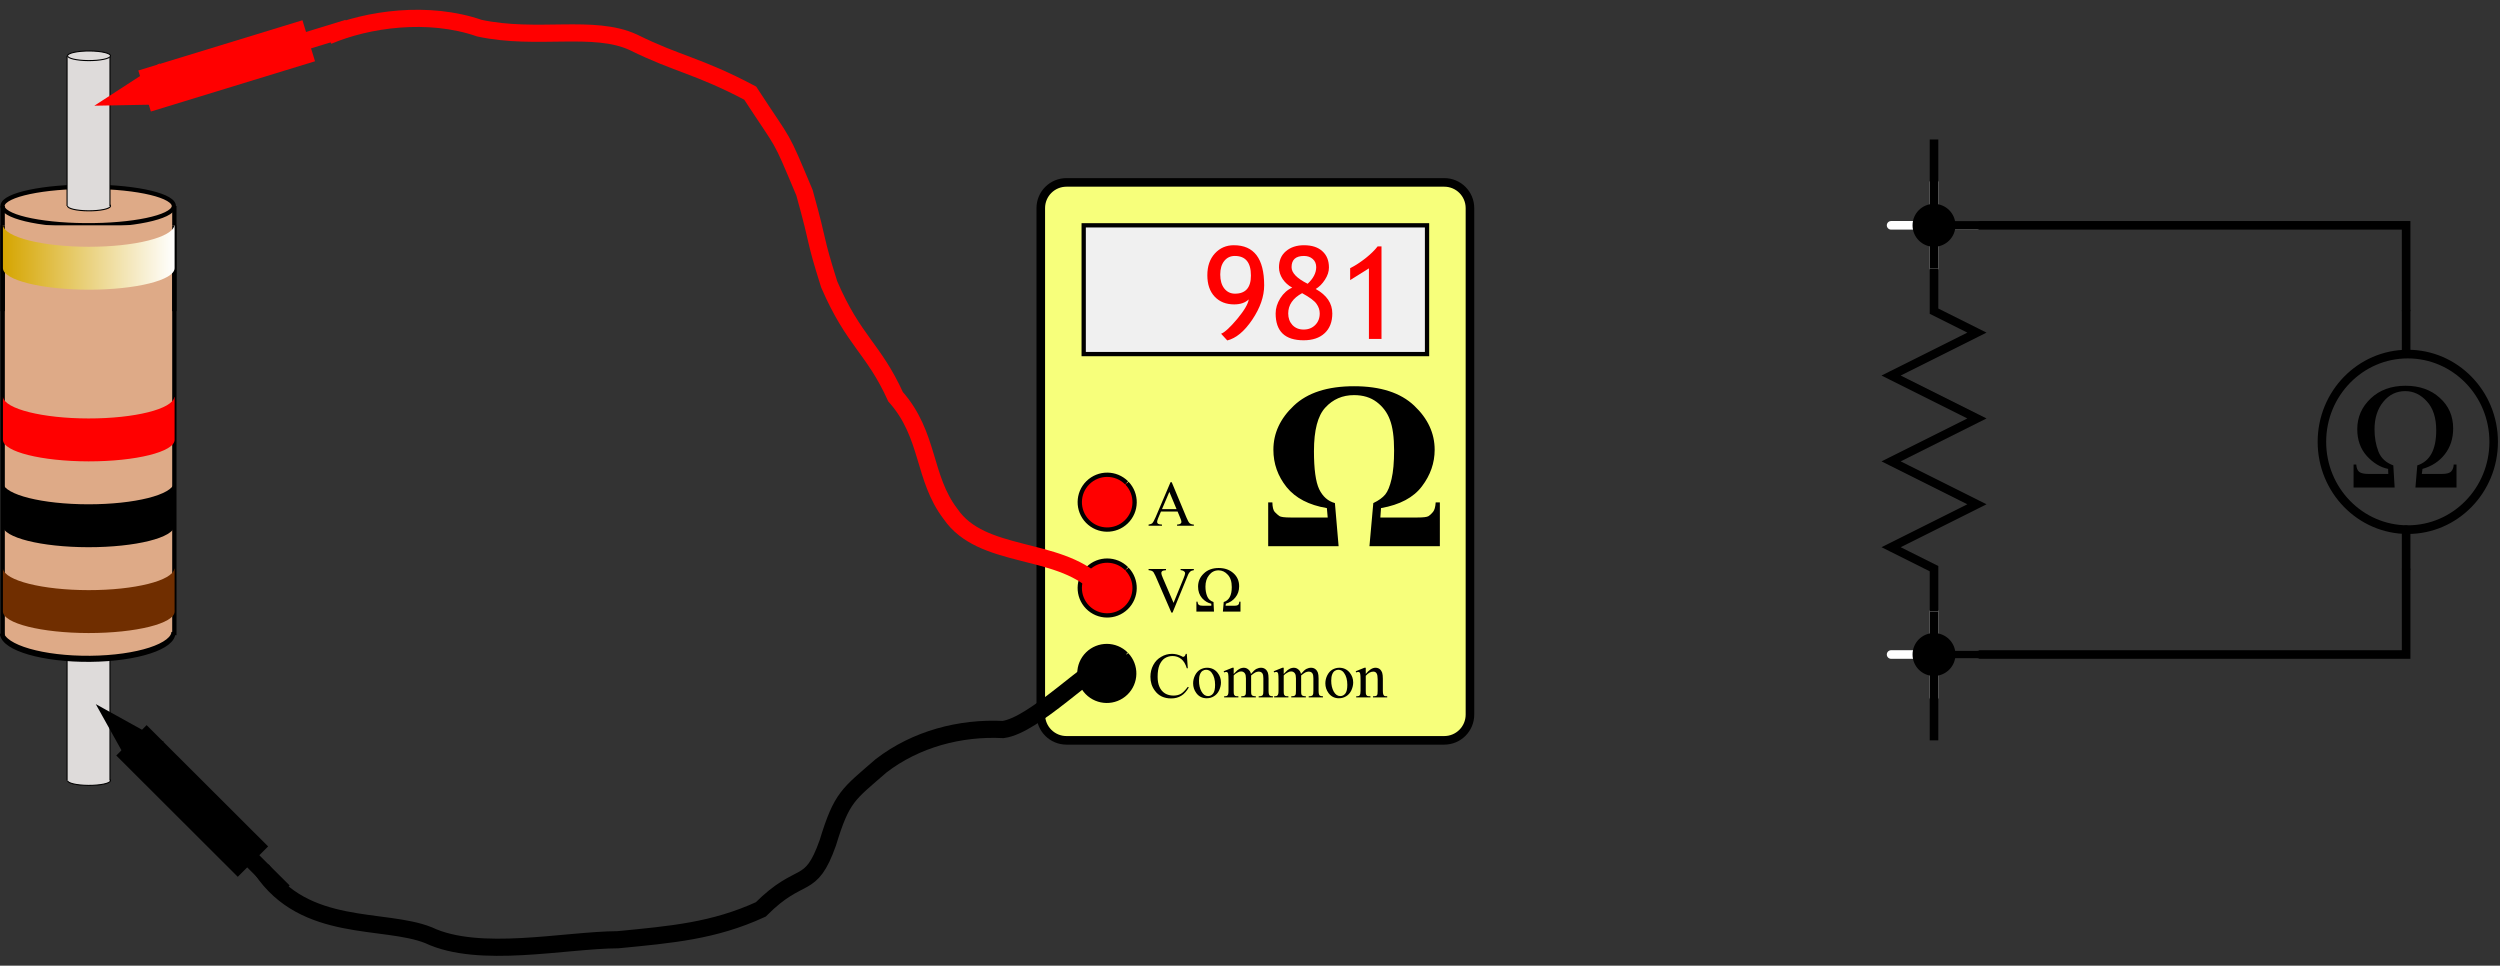<?xml version="1.0" encoding="UTF-8"?>
<svg xmlns="http://www.w3.org/2000/svg" xmlns:xlink="http://www.w3.org/1999/xlink" width="233pt" height="90pt" viewBox="0 0 233 90" version="1.2">
<rect x="0" y="0" width="233" height="90" fill="#333333" stroke="none"/>
<defs>
<g>
<symbol overflow="visible" id="glyph0-0">
<path style="stroke:none;" d="M 0.828 0 L 0.828 -3.75 L 3.828 -3.75 L 3.828 0 Z M 0.922 -0.094 L 3.734 -0.094 L 3.734 -3.656 L 0.922 -3.656 Z M 0.922 -0.094 "/>
</symbol>
<symbol overflow="visible" id="glyph0-1">
<path style="stroke:none;" d="M 4.266 -3.969 L 4.266 -3.859 C 4.117 -3.836 4.008 -3.797 3.938 -3.734 C 3.832 -3.641 3.742 -3.492 3.672 -3.297 L 2.281 0.094 L 2.172 0.094 L 0.688 -3.328 C 0.602 -3.504 0.547 -3.613 0.516 -3.656 C 0.473 -3.719 0.414 -3.766 0.344 -3.797 C 0.27 -3.828 0.172 -3.848 0.047 -3.859 L 0.047 -3.969 L 1.672 -3.969 L 1.672 -3.859 C 1.492 -3.848 1.375 -3.816 1.312 -3.766 C 1.258 -3.723 1.234 -3.664 1.234 -3.594 C 1.234 -3.5 1.281 -3.348 1.375 -3.141 L 2.375 -0.812 L 3.312 -3.109 C 3.406 -3.336 3.453 -3.492 3.453 -3.578 C 3.453 -3.641 3.422 -3.695 3.359 -3.75 C 3.305 -3.801 3.211 -3.836 3.078 -3.859 C 3.078 -3.859 3.062 -3.859 3.031 -3.859 L 3.031 -3.969 Z M 4.266 -3.969 "/>
</symbol>
<symbol overflow="visible" id="glyph0-2">
<path style="stroke:none;" d="M 2.75 -1.328 L 1.203 -1.328 L 0.938 -0.703 C 0.875 -0.547 0.844 -0.43 0.844 -0.359 C 0.844 -0.297 0.867 -0.238 0.922 -0.188 C 0.984 -0.145 1.109 -0.117 1.297 -0.109 L 1.297 0 L 0.047 0 L 0.047 -0.109 C 0.211 -0.141 0.32 -0.176 0.375 -0.219 C 0.469 -0.312 0.578 -0.504 0.703 -0.797 L 2.094 -4.062 L 2.203 -4.062 L 3.578 -0.766 C 3.691 -0.492 3.789 -0.316 3.875 -0.234 C 3.969 -0.16 4.098 -0.117 4.266 -0.109 L 4.266 0 L 2.703 0 L 2.703 -0.109 C 2.859 -0.117 2.961 -0.145 3.016 -0.188 C 3.078 -0.227 3.109 -0.285 3.109 -0.359 C 3.109 -0.441 3.066 -0.578 2.984 -0.766 Z M 2.656 -1.547 L 1.984 -3.156 L 1.297 -1.547 Z M 2.656 -1.547 "/>
</symbol>
<symbol overflow="visible" id="glyph0-3">
<path style="stroke:none;" d="M 3.609 -4.062 L 3.703 -2.719 L 3.609 -2.719 C 3.492 -3.113 3.32 -3.398 3.094 -3.578 C 2.863 -3.766 2.594 -3.859 2.281 -3.859 C 2.02 -3.859 1.781 -3.789 1.562 -3.656 C 1.352 -3.52 1.188 -3.305 1.062 -3.016 C 0.945 -2.723 0.891 -2.359 0.891 -1.922 C 0.891 -1.555 0.945 -1.242 1.062 -0.984 C 1.176 -0.723 1.348 -0.52 1.578 -0.375 C 1.805 -0.238 2.07 -0.172 2.375 -0.172 C 2.625 -0.172 2.848 -0.223 3.047 -0.328 C 3.242 -0.441 3.461 -0.66 3.703 -0.984 L 3.797 -0.938 C 3.598 -0.582 3.363 -0.32 3.094 -0.156 C 2.832 0.008 2.52 0.094 2.156 0.094 C 1.488 0.094 0.977 -0.148 0.625 -0.641 C 0.352 -1.004 0.219 -1.43 0.219 -1.922 C 0.219 -2.316 0.305 -2.68 0.484 -3.016 C 0.66 -3.348 0.906 -3.602 1.219 -3.781 C 1.531 -3.969 1.867 -4.062 2.234 -4.062 C 2.523 -4.062 2.812 -3.992 3.094 -3.859 C 3.176 -3.805 3.234 -3.781 3.266 -3.781 C 3.316 -3.781 3.363 -3.801 3.406 -3.844 C 3.457 -3.895 3.492 -3.969 3.516 -4.062 Z M 3.609 -4.062 "/>
</symbol>
<symbol overflow="visible" id="glyph0-4">
<path style="stroke:none;" d="M 1.5 -2.766 C 1.906 -2.766 2.234 -2.609 2.484 -2.297 C 2.691 -2.035 2.797 -1.734 2.797 -1.391 C 2.797 -1.148 2.738 -0.906 2.625 -0.656 C 2.508 -0.414 2.348 -0.234 2.141 -0.109 C 1.941 0.016 1.719 0.078 1.469 0.078 C 1.062 0.078 0.738 -0.082 0.5 -0.406 C 0.301 -0.676 0.203 -0.977 0.203 -1.312 C 0.203 -1.562 0.258 -1.805 0.375 -2.047 C 0.5 -2.297 0.66 -2.477 0.859 -2.594 C 1.066 -2.707 1.281 -2.766 1.5 -2.766 Z M 1.406 -2.578 C 1.301 -2.578 1.195 -2.547 1.094 -2.484 C 0.988 -2.422 0.906 -2.312 0.844 -2.156 C 0.781 -2 0.75 -1.801 0.75 -1.562 C 0.75 -1.164 0.828 -0.828 0.984 -0.547 C 1.141 -0.266 1.344 -0.125 1.594 -0.125 C 1.781 -0.125 1.938 -0.203 2.062 -0.359 C 2.188 -0.516 2.25 -0.785 2.25 -1.172 C 2.25 -1.641 2.145 -2.016 1.938 -2.297 C 1.801 -2.484 1.625 -2.578 1.406 -2.578 Z M 1.406 -2.578 "/>
</symbol>
<symbol overflow="visible" id="glyph0-5">
<path style="stroke:none;" d="M 0.984 -2.188 C 1.18 -2.383 1.297 -2.5 1.328 -2.531 C 1.422 -2.602 1.516 -2.66 1.609 -2.703 C 1.711 -2.742 1.816 -2.766 1.922 -2.766 C 2.086 -2.766 2.227 -2.711 2.344 -2.609 C 2.469 -2.516 2.551 -2.375 2.594 -2.188 C 2.789 -2.426 2.957 -2.582 3.094 -2.656 C 3.238 -2.727 3.383 -2.766 3.531 -2.766 C 3.676 -2.766 3.801 -2.727 3.906 -2.656 C 4.02 -2.582 4.109 -2.461 4.172 -2.297 C 4.211 -2.18 4.234 -2.004 4.234 -1.766 L 4.234 -0.609 C 4.234 -0.441 4.25 -0.328 4.281 -0.266 C 4.289 -0.223 4.32 -0.188 4.375 -0.156 C 4.438 -0.125 4.523 -0.109 4.641 -0.109 L 4.641 0 L 3.312 0 L 3.312 -0.109 L 3.375 -0.109 C 3.488 -0.109 3.578 -0.129 3.641 -0.172 C 3.68 -0.203 3.711 -0.254 3.734 -0.328 C 3.742 -0.359 3.75 -0.453 3.75 -0.609 L 3.75 -1.766 C 3.75 -1.984 3.723 -2.133 3.672 -2.219 C 3.598 -2.344 3.477 -2.406 3.312 -2.406 C 3.207 -2.406 3.102 -2.379 3 -2.328 C 2.895 -2.273 2.766 -2.18 2.609 -2.047 L 2.609 -0.609 C 2.609 -0.422 2.617 -0.305 2.641 -0.266 C 2.66 -0.223 2.695 -0.188 2.75 -0.156 C 2.812 -0.125 2.91 -0.109 3.047 -0.109 L 3.047 0 L 1.688 0 L 1.688 -0.109 C 1.844 -0.109 1.945 -0.125 2 -0.156 C 2.051 -0.195 2.086 -0.25 2.109 -0.312 C 2.117 -0.344 2.125 -0.441 2.125 -0.609 L 2.125 -1.766 C 2.125 -1.984 2.094 -2.141 2.031 -2.234 C 1.945 -2.359 1.828 -2.422 1.672 -2.422 C 1.566 -2.422 1.461 -2.391 1.359 -2.328 C 1.191 -2.242 1.066 -2.148 0.984 -2.047 L 0.984 -0.609 C 0.984 -0.43 0.992 -0.316 1.016 -0.266 C 1.047 -0.211 1.082 -0.172 1.125 -0.141 C 1.176 -0.117 1.273 -0.109 1.422 -0.109 L 1.422 0 L 0.094 0 L 0.094 -0.109 C 0.219 -0.109 0.301 -0.117 0.344 -0.141 C 0.395 -0.172 0.43 -0.211 0.453 -0.266 C 0.484 -0.328 0.5 -0.441 0.5 -0.609 L 0.5 -1.625 C 0.5 -1.926 0.488 -2.117 0.469 -2.203 C 0.457 -2.266 0.438 -2.305 0.406 -2.328 C 0.375 -2.359 0.336 -2.375 0.297 -2.375 C 0.234 -2.375 0.164 -2.359 0.094 -2.328 L 0.047 -2.438 L 0.859 -2.766 L 0.984 -2.766 Z M 0.984 -2.188 "/>
</symbol>
<symbol overflow="visible" id="glyph0-6">
<path style="stroke:none;" d="M 0.969 -2.188 C 1.281 -2.57 1.582 -2.766 1.875 -2.766 C 2.02 -2.766 2.145 -2.727 2.25 -2.656 C 2.352 -2.582 2.438 -2.461 2.5 -2.297 C 2.539 -2.172 2.562 -1.988 2.562 -1.75 L 2.562 -0.609 C 2.562 -0.441 2.578 -0.328 2.609 -0.266 C 2.629 -0.211 2.66 -0.172 2.703 -0.141 C 2.754 -0.117 2.844 -0.109 2.969 -0.109 L 2.969 0 L 1.641 0 L 1.641 -0.109 L 1.703 -0.109 C 1.828 -0.109 1.914 -0.125 1.969 -0.156 C 2.02 -0.195 2.051 -0.254 2.062 -0.328 C 2.07 -0.359 2.078 -0.453 2.078 -0.609 L 2.078 -1.703 C 2.078 -1.953 2.047 -2.129 1.984 -2.234 C 1.922 -2.348 1.816 -2.406 1.672 -2.406 C 1.43 -2.406 1.195 -2.273 0.969 -2.016 L 0.969 -0.609 C 0.969 -0.422 0.977 -0.305 1 -0.266 C 1.031 -0.211 1.066 -0.172 1.109 -0.141 C 1.16 -0.117 1.258 -0.109 1.406 -0.109 L 1.406 0 L 0.078 0 L 0.078 -0.109 L 0.141 -0.109 C 0.273 -0.109 0.363 -0.141 0.406 -0.203 C 0.457 -0.273 0.484 -0.41 0.484 -0.609 L 0.484 -1.609 C 0.484 -1.93 0.473 -2.125 0.453 -2.188 C 0.441 -2.258 0.422 -2.305 0.391 -2.328 C 0.367 -2.359 0.332 -2.375 0.281 -2.375 C 0.219 -2.375 0.148 -2.359 0.078 -2.328 L 0.031 -2.438 L 0.844 -2.766 L 0.969 -2.766 Z M 0.969 -2.188 "/>
</symbol>
<symbol overflow="visible" id="glyph1-0">
<path style="stroke:none;" d="M 0.828 0 L 0.828 -3.75 L 3.828 -3.75 L 3.828 0 Z M 0.922 -0.094 L 3.734 -0.094 L 3.734 -3.656 L 0.922 -3.656 Z M 0.922 -0.094 "/>
</symbol>
<symbol overflow="visible" id="glyph1-1">
<path style="stroke:none;" d="M 0.172 -0.922 L 0.281 -0.922 C 0.289 -0.773 0.332 -0.676 0.406 -0.625 C 0.477 -0.57 0.598 -0.547 0.766 -0.547 L 1.562 -0.547 L 1.562 -0.734 C 1.25 -0.797 0.961 -0.969 0.703 -1.25 C 0.453 -1.539 0.328 -1.898 0.328 -2.328 C 0.328 -2.805 0.504 -3.211 0.859 -3.547 C 1.211 -3.891 1.676 -4.062 2.25 -4.062 C 2.812 -4.062 3.27 -3.898 3.625 -3.578 C 3.977 -3.266 4.156 -2.859 4.156 -2.359 C 4.156 -1.953 4.039 -1.609 3.812 -1.328 C 3.594 -1.047 3.297 -0.848 2.922 -0.734 L 2.891 -0.547 L 3.719 -0.547 C 3.895 -0.547 4.016 -0.578 4.078 -0.641 C 4.141 -0.711 4.172 -0.805 4.172 -0.922 L 4.281 -0.922 L 4.281 0 L 2.641 0 L 2.719 -0.891 C 3.219 -1.047 3.469 -1.508 3.469 -2.281 C 3.469 -2.789 3.344 -3.176 3.094 -3.438 C 2.852 -3.707 2.566 -3.844 2.234 -3.844 C 1.879 -3.844 1.586 -3.695 1.359 -3.406 C 1.129 -3.125 1.016 -2.766 1.016 -2.328 C 1.016 -2.004 1.066 -1.707 1.172 -1.438 C 1.273 -1.176 1.473 -0.992 1.766 -0.891 L 1.812 0 L 0.172 0 Z M 0.172 -0.922 "/>
</symbol>
<symbol overflow="visible" id="glyph2-0">
<path style="stroke:none;" d="M 0.75 -2.047 L 0.75 -6.547 L 5.25 -6.547 L 5.25 -2.047 Z M 1.5 -2.797 L 4.5 -2.797 L 4.5 -5.797 L 1.5 -5.797 Z M 1.5 -2.797 "/>
</symbol>
<symbol overflow="visible" id="glyph2-1">
<path style="stroke:none;" d="M 2.297 0.141 L 1.719 -0.484 C 2.062 -0.617 2.562 -1.078 3.219 -1.859 C 3.875 -2.648 4.234 -3.258 4.297 -3.688 C 3.973 -3.375 3.52 -3.219 2.938 -3.219 C 2.188 -3.219 1.582 -3.457 1.125 -3.938 C 0.664 -4.426 0.438 -5.094 0.438 -5.938 C 0.438 -6.781 0.672 -7.457 1.141 -7.969 C 1.609 -8.477 2.195 -8.734 2.906 -8.734 C 4.789 -8.734 5.734 -7.488 5.734 -5 C 5.734 -3.957 5.363 -2.891 4.625 -1.797 C 3.895 -0.711 3.117 -0.066 2.297 0.141 Z M 4.5 -5.906 C 4.5 -7.125 4 -7.734 3 -7.734 C 2.582 -7.734 2.25 -7.57 2 -7.25 C 1.758 -6.938 1.641 -6.52 1.641 -6 C 1.641 -5.457 1.766 -5.023 2.016 -4.703 C 2.273 -4.379 2.609 -4.219 3.016 -4.219 C 4.004 -4.219 4.5 -4.781 4.5 -5.906 Z M 4.5 -5.906 "/>
</symbol>
<symbol overflow="visible" id="glyph2-2">
<path style="stroke:none;" d="M 2.062 -4.781 C 1.707 -4.969 1.41 -5.234 1.172 -5.578 C 0.941 -5.93 0.828 -6.297 0.828 -6.672 C 0.828 -7.305 1.039 -7.805 1.469 -8.172 C 1.906 -8.547 2.469 -8.734 3.156 -8.734 C 3.895 -8.734 4.469 -8.547 4.875 -8.172 C 5.281 -7.805 5.484 -7.301 5.484 -6.656 C 5.484 -6.281 5.359 -5.898 5.109 -5.516 C 4.859 -5.129 4.57 -4.844 4.25 -4.656 C 5.281 -4.082 5.797 -3.32 5.797 -2.375 C 5.797 -1.582 5.555 -0.969 5.078 -0.531 C 4.609 -0.094 3.957 0.125 3.125 0.125 C 1.383 0.125 0.516 -0.707 0.516 -2.375 C 0.516 -2.852 0.66 -3.328 0.953 -3.797 C 1.254 -4.266 1.625 -4.594 2.062 -4.781 Z M 3.5 -5.141 C 4.031 -5.641 4.297 -6.156 4.297 -6.688 C 4.297 -7.008 4.188 -7.266 3.969 -7.453 C 3.758 -7.641 3.488 -7.734 3.156 -7.734 C 2.383 -7.734 2 -7.383 2 -6.688 C 2 -6.156 2.5 -5.641 3.5 -5.141 Z M 2.984 -4.266 C 2.117 -3.797 1.688 -3.164 1.688 -2.375 C 1.688 -1.945 1.816 -1.586 2.078 -1.297 C 2.348 -1.016 2.695 -0.875 3.125 -0.875 C 3.562 -0.875 3.922 -1.016 4.203 -1.297 C 4.484 -1.578 4.625 -1.938 4.625 -2.375 C 4.625 -2.695 4.523 -2.992 4.328 -3.266 C 4.141 -3.547 3.691 -3.879 2.984 -4.266 Z M 2.984 -4.266 "/>
</symbol>
<symbol overflow="visible" id="glyph2-3">
<path style="stroke:none;" d="M 2.922 0 L 2.922 -6.578 L 1.172 -5.484 L 1.172 -6.594 C 1.609 -6.812 2.078 -7.113 2.578 -7.5 C 3.078 -7.895 3.461 -8.27 3.734 -8.625 L 4.094 -8.625 L 4.094 0 Z M 2.922 0 "/>
</symbol>
<symbol overflow="visible" id="glyph3-0">
<path style="stroke:none;" d="M 3.047 0 L 3.047 -13.75 L 14.047 -13.75 L 14.047 0 Z M 3.391 -0.344 L 13.703 -0.344 L 13.703 -13.406 L 3.391 -13.406 Z M 3.391 -0.344 "/>
</symbol>
<symbol overflow="visible" id="glyph3-1">
<path style="stroke:none;" d="M 7.031 -4.016 L 7.375 0 L 0.812 0 L 0.812 -4.078 L 1.203 -4.078 C 1.211 -3.641 1.285 -3.344 1.422 -3.188 C 1.566 -3.039 1.707 -2.914 1.844 -2.812 C 1.977 -2.719 2.328 -2.672 2.891 -2.672 L 6.359 -2.672 L 6.281 -3.547 C 4.613 -3.828 3.363 -4.477 2.531 -5.5 C 1.707 -6.531 1.297 -7.691 1.297 -8.984 C 1.297 -10.523 1.93 -11.895 3.203 -13.094 C 4.473 -14.301 6.344 -14.906 8.812 -14.906 C 11.281 -14.906 13.148 -14.301 14.422 -13.094 C 15.691 -11.895 16.328 -10.523 16.328 -8.984 C 16.328 -7.754 15.93 -6.617 15.141 -5.578 C 14.359 -4.535 13.086 -3.859 11.328 -3.547 L 11.266 -2.672 L 14.734 -2.672 C 15.266 -2.672 15.602 -2.711 15.75 -2.797 C 15.895 -2.891 16.035 -3.02 16.172 -3.188 C 16.316 -3.363 16.398 -3.66 16.422 -4.078 L 16.812 -4.078 L 16.812 0 L 10.25 0 L 10.609 -4.016 C 11.109 -4.254 11.477 -4.52 11.719 -4.812 C 11.957 -5.102 12.156 -5.586 12.312 -6.266 C 12.469 -6.941 12.547 -7.828 12.547 -8.922 C 12.547 -10.16 12.414 -11.113 12.156 -11.781 C 11.906 -12.457 11.492 -13.008 10.922 -13.438 C 10.359 -13.863 9.656 -14.078 8.812 -14.078 C 7.738 -14.078 6.848 -13.691 6.141 -12.922 C 5.43 -12.16 5.078 -10.805 5.078 -8.859 C 5.078 -7.18 5.238 -6 5.562 -5.312 C 5.895 -4.625 6.383 -4.191 7.031 -4.016 Z M 7.031 -4.016 "/>
</symbol>
<symbol overflow="visible" id="glyph4-0">
<path style="stroke:none;" d="M 1.938 0 L 1.938 -8.75 L 8.938 -8.75 L 8.938 0 Z M 2.156 -0.219 L 8.719 -0.219 L 8.719 -8.531 L 2.156 -8.531 Z M 2.156 -0.219 "/>
</symbol>
<symbol overflow="visible" id="glyph4-1">
<path style="stroke:none;" d="M 0.406 -2.141 L 0.656 -2.141 C 0.676 -1.816 0.77 -1.586 0.938 -1.453 C 1.113 -1.328 1.395 -1.266 1.781 -1.266 L 3.641 -1.266 L 3.625 -1.734 C 2.906 -1.879 2.242 -2.281 1.641 -2.938 C 1.047 -3.602 0.75 -4.438 0.75 -5.438 C 0.75 -6.551 1.164 -7.504 2 -8.297 C 2.832 -9.086 3.914 -9.484 5.25 -9.484 C 6.551 -9.484 7.613 -9.109 8.438 -8.359 C 9.27 -7.617 9.688 -6.664 9.688 -5.5 C 9.688 -4.562 9.426 -3.758 8.906 -3.094 C 8.395 -2.438 7.703 -1.984 6.828 -1.734 L 6.766 -1.266 L 8.656 -1.266 C 9.094 -1.266 9.379 -1.348 9.516 -1.516 C 9.66 -1.68 9.734 -1.891 9.734 -2.141 L 10 -2.141 L 10 0 L 6.172 0 L 6.344 -2.062 C 7.52 -2.438 8.109 -3.523 8.109 -5.328 C 8.109 -6.504 7.816 -7.406 7.234 -8.031 C 6.66 -8.664 5.988 -8.984 5.219 -8.984 C 4.395 -8.984 3.711 -8.648 3.172 -7.984 C 2.629 -7.316 2.359 -6.461 2.359 -5.422 C 2.359 -4.672 2.477 -3.984 2.719 -3.359 C 2.957 -2.742 3.422 -2.312 4.109 -2.062 L 4.234 0 L 0.406 0 Z M 0.406 -2.141 "/>
</symbol>
</g>
<clipPath id="clip2">
  <path d="M 0 21 L 17 21 L 17 27 L 0 27 Z M 0 21 "/>
</clipPath>
<clipPath id="clip3">
  <path d="M 0.273 21 L 0.273 25 C 0.305 26.098 3.863 26.992 8.25 27 C 12.668 27.004 16.254 26.109 16.273 25 L 16.273 21 L 16.25 21 C 16.082 22.117 12.574 23.004 8.25 23 C 3.969 22.996 0.445 22.113 0.273 21 Z M 0.273 21 "/>
</clipPath>
<linearGradient id="linear0" gradientUnits="userSpaceOnUse" x1="-556.329" y1="745.382" x2="-536.329" y2="745.382" gradientTransform="matrix(0.8,0,0,0.8,445.336,-573.306)">
<stop offset="0" style="stop-color:rgb(83.528%,64.705%,0%);stop-opacity:1;"/>
<stop offset="0.004" style="stop-color:rgb(83.591%,64.839%,0.378%);stop-opacity:1;"/>
<stop offset="0.008" style="stop-color:rgb(83.653%,64.973%,0.758%);stop-opacity:1;"/>
<stop offset="0.012" style="stop-color:rgb(83.717%,65.111%,1.149%);stop-opacity:1;"/>
<stop offset="0.016" style="stop-color:rgb(83.783%,65.25%,1.54%);stop-opacity:1;"/>
<stop offset="0.02" style="stop-color:rgb(83.847%,65.387%,1.93%);stop-opacity:1;"/>
<stop offset="0.023" style="stop-color:rgb(83.911%,65.524%,2.321%);stop-opacity:1;"/>
<stop offset="0.027" style="stop-color:rgb(83.975%,65.662%,2.711%);stop-opacity:1;"/>
<stop offset="0.031" style="stop-color:rgb(84.039%,65.8%,3.102%);stop-opacity:1;"/>
<stop offset="0.035" style="stop-color:rgb(84.103%,65.938%,3.493%);stop-opacity:1;"/>
<stop offset="0.039" style="stop-color:rgb(84.169%,66.077%,3.883%);stop-opacity:1;"/>
<stop offset="0.043" style="stop-color:rgb(84.233%,66.214%,4.274%);stop-opacity:1;"/>
<stop offset="0.047" style="stop-color:rgb(84.297%,66.351%,4.665%);stop-opacity:1;"/>
<stop offset="0.051" style="stop-color:rgb(84.361%,66.489%,5.055%);stop-opacity:1;"/>
<stop offset="0.055" style="stop-color:rgb(84.425%,66.628%,5.446%);stop-opacity:1;"/>
<stop offset="0.059" style="stop-color:rgb(84.489%,66.765%,5.836%);stop-opacity:1;"/>
<stop offset="0.062" style="stop-color:rgb(84.555%,66.904%,6.227%);stop-opacity:1;"/>
<stop offset="0.066" style="stop-color:rgb(84.619%,67.041%,6.618%);stop-opacity:1;"/>
<stop offset="0.07" style="stop-color:rgb(84.683%,67.178%,7.008%);stop-opacity:1;"/>
<stop offset="0.074" style="stop-color:rgb(84.747%,67.316%,7.399%);stop-opacity:1;"/>
<stop offset="0.078" style="stop-color:rgb(84.811%,67.455%,7.79%);stop-opacity:1;"/>
<stop offset="0.082" style="stop-color:rgb(84.875%,67.592%,8.18%);stop-opacity:1;"/>
<stop offset="0.086" style="stop-color:rgb(84.941%,67.731%,8.571%);stop-opacity:1;"/>
<stop offset="0.09" style="stop-color:rgb(85.005%,67.868%,8.961%);stop-opacity:1;"/>
<stop offset="0.094" style="stop-color:rgb(85.069%,68.007%,9.352%);stop-opacity:1;"/>
<stop offset="0.098" style="stop-color:rgb(85.133%,68.144%,9.743%);stop-opacity:1;"/>
<stop offset="0.102" style="stop-color:rgb(85.197%,68.282%,10.133%);stop-opacity:1;"/>
<stop offset="0.105" style="stop-color:rgb(85.262%,68.419%,10.524%);stop-opacity:1;"/>
<stop offset="0.109" style="stop-color:rgb(85.327%,68.558%,10.915%);stop-opacity:1;"/>
<stop offset="0.113" style="stop-color:rgb(85.391%,68.695%,11.305%);stop-opacity:1;"/>
<stop offset="0.117" style="stop-color:rgb(85.455%,68.834%,11.696%);stop-opacity:1;"/>
<stop offset="0.121" style="stop-color:rgb(85.519%,68.971%,12.086%);stop-opacity:1;"/>
<stop offset="0.125" style="stop-color:rgb(85.583%,69.109%,12.477%);stop-opacity:1;"/>
<stop offset="0.129" style="stop-color:rgb(85.648%,69.246%,12.868%);stop-opacity:1;"/>
<stop offset="0.133" style="stop-color:rgb(85.713%,69.385%,13.258%);stop-opacity:1;"/>
<stop offset="0.137" style="stop-color:rgb(85.777%,69.522%,13.649%);stop-opacity:1;"/>
<stop offset="0.141" style="stop-color:rgb(85.841%,69.661%,14.04%);stop-opacity:1;"/>
<stop offset="0.145" style="stop-color:rgb(85.905%,69.798%,14.43%);stop-opacity:1;"/>
<stop offset="0.148" style="stop-color:rgb(85.97%,69.937%,14.821%);stop-opacity:1;"/>
<stop offset="0.152" style="stop-color:rgb(86.034%,70.074%,15.211%);stop-opacity:1;"/>
<stop offset="0.156" style="stop-color:rgb(86.099%,70.212%,15.602%);stop-opacity:1;"/>
<stop offset="0.16" style="stop-color:rgb(86.163%,70.349%,15.993%);stop-opacity:1;"/>
<stop offset="0.164" style="stop-color:rgb(86.227%,70.488%,16.383%);stop-opacity:1;"/>
<stop offset="0.168" style="stop-color:rgb(86.292%,70.625%,16.774%);stop-opacity:1;"/>
<stop offset="0.172" style="stop-color:rgb(86.356%,70.764%,17.165%);stop-opacity:1;"/>
<stop offset="0.176" style="stop-color:rgb(86.42%,70.901%,17.555%);stop-opacity:1;"/>
<stop offset="0.18" style="stop-color:rgb(86.485%,71.039%,17.946%);stop-opacity:1;"/>
<stop offset="0.184" style="stop-color:rgb(86.549%,71.176%,18.336%);stop-opacity:1;"/>
<stop offset="0.188" style="stop-color:rgb(86.613%,71.315%,18.727%);stop-opacity:1;"/>
<stop offset="0.191" style="stop-color:rgb(86.678%,71.452%,19.118%);stop-opacity:1;"/>
<stop offset="0.195" style="stop-color:rgb(86.742%,71.591%,19.508%);stop-opacity:1;"/>
<stop offset="0.199" style="stop-color:rgb(86.806%,71.729%,19.899%);stop-opacity:1;"/>
<stop offset="0.203" style="stop-color:rgb(86.871%,71.866%,20.29%);stop-opacity:1;"/>
<stop offset="0.207" style="stop-color:rgb(86.935%,72.003%,20.68%);stop-opacity:1;"/>
<stop offset="0.211" style="stop-color:rgb(87%,72.142%,21.071%);stop-opacity:1;"/>
<stop offset="0.215" style="stop-color:rgb(87.064%,72.279%,21.461%);stop-opacity:1;"/>
<stop offset="0.219" style="stop-color:rgb(87.128%,72.418%,21.852%);stop-opacity:1;"/>
<stop offset="0.223" style="stop-color:rgb(87.192%,72.556%,22.243%);stop-opacity:1;"/>
<stop offset="0.227" style="stop-color:rgb(87.257%,72.694%,22.633%);stop-opacity:1;"/>
<stop offset="0.23" style="stop-color:rgb(87.321%,72.832%,23.024%);stop-opacity:1;"/>
<stop offset="0.234" style="stop-color:rgb(87.386%,72.969%,23.415%);stop-opacity:1;"/>
<stop offset="0.238" style="stop-color:rgb(87.45%,73.106%,23.805%);stop-opacity:1;"/>
<stop offset="0.242" style="stop-color:rgb(87.514%,73.245%,24.196%);stop-opacity:1;"/>
<stop offset="0.246" style="stop-color:rgb(87.578%,73.383%,24.586%);stop-opacity:1;"/>
<stop offset="0.25" style="stop-color:rgb(87.643%,73.521%,24.977%);stop-opacity:1;"/>
<stop offset="0.254" style="stop-color:rgb(87.708%,73.659%,25.368%);stop-opacity:1;"/>
<stop offset="0.258" style="stop-color:rgb(87.772%,73.796%,25.758%);stop-opacity:1;"/>
<stop offset="0.262" style="stop-color:rgb(87.836%,73.933%,26.149%);stop-opacity:1;"/>
<stop offset="0.266" style="stop-color:rgb(87.9%,74.072%,26.54%);stop-opacity:1;"/>
<stop offset="0.27" style="stop-color:rgb(87.964%,74.21%,26.93%);stop-opacity:1;"/>
<stop offset="0.273" style="stop-color:rgb(88.029%,74.348%,27.321%);stop-opacity:1;"/>
<stop offset="0.277" style="stop-color:rgb(88.094%,74.486%,27.711%);stop-opacity:1;"/>
<stop offset="0.281" style="stop-color:rgb(88.158%,74.625%,28.102%);stop-opacity:1;"/>
<stop offset="0.285" style="stop-color:rgb(88.222%,74.762%,28.493%);stop-opacity:1;"/>
<stop offset="0.289" style="stop-color:rgb(88.286%,74.899%,28.883%);stop-opacity:1;"/>
<stop offset="0.293" style="stop-color:rgb(88.35%,75.037%,29.274%);stop-opacity:1;"/>
<stop offset="0.297" style="stop-color:rgb(88.414%,75.175%,29.665%);stop-opacity:1;"/>
<stop offset="0.301" style="stop-color:rgb(88.478%,75.313%,30.055%);stop-opacity:1;"/>
<stop offset="0.305" style="stop-color:rgb(88.544%,75.452%,30.446%);stop-opacity:1;"/>
<stop offset="0.309" style="stop-color:rgb(88.608%,75.589%,30.836%);stop-opacity:1;"/>
<stop offset="0.312" style="stop-color:rgb(88.672%,75.726%,31.227%);stop-opacity:1;"/>
<stop offset="0.316" style="stop-color:rgb(88.736%,75.864%,31.618%);stop-opacity:1;"/>
<stop offset="0.32" style="stop-color:rgb(88.8%,76.003%,32.008%);stop-opacity:1;"/>
<stop offset="0.324" style="stop-color:rgb(88.864%,76.14%,32.399%);stop-opacity:1;"/>
<stop offset="0.328" style="stop-color:rgb(88.93%,76.279%,32.79%);stop-opacity:1;"/>
<stop offset="0.332" style="stop-color:rgb(88.994%,76.416%,33.18%);stop-opacity:1;"/>
<stop offset="0.336" style="stop-color:rgb(89.058%,76.553%,33.571%);stop-opacity:1;"/>
<stop offset="0.34" style="stop-color:rgb(89.122%,76.691%,33.961%);stop-opacity:1;"/>
<stop offset="0.344" style="stop-color:rgb(89.186%,76.83%,34.352%);stop-opacity:1;"/>
<stop offset="0.348" style="stop-color:rgb(89.25%,76.967%,34.743%);stop-opacity:1;"/>
<stop offset="0.352" style="stop-color:rgb(89.316%,77.106%,35.133%);stop-opacity:1;"/>
<stop offset="0.355" style="stop-color:rgb(89.38%,77.243%,35.524%);stop-opacity:1;"/>
<stop offset="0.359" style="stop-color:rgb(89.444%,77.382%,35.915%);stop-opacity:1;"/>
<stop offset="0.363" style="stop-color:rgb(89.508%,77.519%,36.305%);stop-opacity:1;"/>
<stop offset="0.367" style="stop-color:rgb(89.572%,77.657%,36.696%);stop-opacity:1;"/>
<stop offset="0.371" style="stop-color:rgb(89.636%,77.794%,37.086%);stop-opacity:1;"/>
<stop offset="0.375" style="stop-color:rgb(89.702%,77.933%,37.477%);stop-opacity:1;"/>
<stop offset="0.379" style="stop-color:rgb(89.766%,78.07%,37.868%);stop-opacity:1;"/>
<stop offset="0.383" style="stop-color:rgb(89.83%,78.209%,38.258%);stop-opacity:1;"/>
<stop offset="0.387" style="stop-color:rgb(89.894%,78.346%,38.649%);stop-opacity:1;"/>
<stop offset="0.391" style="stop-color:rgb(89.958%,78.484%,39.04%);stop-opacity:1;"/>
<stop offset="0.395" style="stop-color:rgb(90.022%,78.621%,39.43%);stop-opacity:1;"/>
<stop offset="0.398" style="stop-color:rgb(90.088%,78.76%,39.821%);stop-opacity:1;"/>
<stop offset="0.402" style="stop-color:rgb(90.152%,78.897%,40.211%);stop-opacity:1;"/>
<stop offset="0.406" style="stop-color:rgb(90.216%,79.036%,40.602%);stop-opacity:1;"/>
<stop offset="0.41" style="stop-color:rgb(90.28%,79.173%,40.993%);stop-opacity:1;"/>
<stop offset="0.414" style="stop-color:rgb(90.344%,79.312%,41.383%);stop-opacity:1;"/>
<stop offset="0.418" style="stop-color:rgb(90.408%,79.449%,41.774%);stop-opacity:1;"/>
<stop offset="0.422" style="stop-color:rgb(90.474%,79.587%,42.165%);stop-opacity:1;"/>
<stop offset="0.426" style="stop-color:rgb(90.538%,79.724%,42.555%);stop-opacity:1;"/>
<stop offset="0.43" style="stop-color:rgb(90.602%,79.863%,42.946%);stop-opacity:1;"/>
<stop offset="0.434" style="stop-color:rgb(90.666%,80%,43.336%);stop-opacity:1;"/>
<stop offset="0.438" style="stop-color:rgb(90.73%,80.139%,43.727%);stop-opacity:1;"/>
<stop offset="0.441" style="stop-color:rgb(90.794%,80.276%,44.118%);stop-opacity:1;"/>
<stop offset="0.445" style="stop-color:rgb(90.86%,80.414%,44.508%);stop-opacity:1;"/>
<stop offset="0.449" style="stop-color:rgb(90.924%,80.551%,44.899%);stop-opacity:1;"/>
<stop offset="0.453" style="stop-color:rgb(90.988%,80.69%,45.29%);stop-opacity:1;"/>
<stop offset="0.457" style="stop-color:rgb(91.052%,80.827%,45.68%);stop-opacity:1;"/>
<stop offset="0.461" style="stop-color:rgb(91.116%,80.966%,46.071%);stop-opacity:1;"/>
<stop offset="0.465" style="stop-color:rgb(91.18%,81.104%,46.461%);stop-opacity:1;"/>
<stop offset="0.469" style="stop-color:rgb(91.246%,81.241%,46.852%);stop-opacity:1;"/>
<stop offset="0.473" style="stop-color:rgb(91.31%,81.378%,47.243%);stop-opacity:1;"/>
<stop offset="0.477" style="stop-color:rgb(91.374%,81.517%,47.633%);stop-opacity:1;"/>
<stop offset="0.48" style="stop-color:rgb(91.438%,81.654%,48.024%);stop-opacity:1;"/>
<stop offset="0.484" style="stop-color:rgb(91.502%,81.793%,48.415%);stop-opacity:1;"/>
<stop offset="0.488" style="stop-color:rgb(91.566%,81.931%,48.805%);stop-opacity:1;"/>
<stop offset="0.492" style="stop-color:rgb(91.632%,82.069%,49.196%);stop-opacity:1;"/>
<stop offset="0.496" style="stop-color:rgb(91.696%,82.207%,49.586%);stop-opacity:1;"/>
<stop offset="0.5" style="stop-color:rgb(91.76%,82.344%,49.977%);stop-opacity:1;"/>
<stop offset="0.504" style="stop-color:rgb(91.824%,82.481%,50.368%);stop-opacity:1;"/>
<stop offset="0.508" style="stop-color:rgb(91.888%,82.62%,50.758%);stop-opacity:1;"/>
<stop offset="0.512" style="stop-color:rgb(91.953%,82.758%,51.149%);stop-opacity:1;"/>
<stop offset="0.516" style="stop-color:rgb(92.018%,82.896%,51.54%);stop-opacity:1;"/>
<stop offset="0.52" style="stop-color:rgb(92.082%,83.034%,51.93%);stop-opacity:1;"/>
<stop offset="0.523" style="stop-color:rgb(92.146%,83.171%,52.321%);stop-opacity:1;"/>
<stop offset="0.527" style="stop-color:rgb(92.21%,83.308%,52.711%);stop-opacity:1;"/>
<stop offset="0.531" style="stop-color:rgb(92.274%,83.447%,53.102%);stop-opacity:1;"/>
<stop offset="0.535" style="stop-color:rgb(92.339%,83.585%,53.493%);stop-opacity:1;"/>
<stop offset="0.539" style="stop-color:rgb(92.404%,83.723%,53.883%);stop-opacity:1;"/>
<stop offset="0.543" style="stop-color:rgb(92.468%,83.861%,54.274%);stop-opacity:1;"/>
<stop offset="0.547" style="stop-color:rgb(92.532%,84%,54.665%);stop-opacity:1;"/>
<stop offset="0.551" style="stop-color:rgb(92.596%,84.137%,55.055%);stop-opacity:1;"/>
<stop offset="0.555" style="stop-color:rgb(92.661%,84.274%,55.446%);stop-opacity:1;"/>
<stop offset="0.559" style="stop-color:rgb(92.725%,84.412%,55.836%);stop-opacity:1;"/>
<stop offset="0.562" style="stop-color:rgb(92.79%,84.55%,56.227%);stop-opacity:1;"/>
<stop offset="0.566" style="stop-color:rgb(92.854%,84.688%,56.618%);stop-opacity:1;"/>
<stop offset="0.57" style="stop-color:rgb(92.918%,84.827%,57.008%);stop-opacity:1;"/>
<stop offset="0.574" style="stop-color:rgb(92.982%,84.964%,57.399%);stop-opacity:1;"/>
<stop offset="0.578" style="stop-color:rgb(93.047%,85.101%,57.79%);stop-opacity:1;"/>
<stop offset="0.582" style="stop-color:rgb(93.111%,85.239%,58.18%);stop-opacity:1;"/>
<stop offset="0.586" style="stop-color:rgb(93.176%,85.378%,58.571%);stop-opacity:1;"/>
<stop offset="0.59" style="stop-color:rgb(93.24%,85.515%,58.961%);stop-opacity:1;"/>
<stop offset="0.594" style="stop-color:rgb(93.304%,85.654%,59.352%);stop-opacity:1;"/>
<stop offset="0.598" style="stop-color:rgb(93.369%,85.791%,59.743%);stop-opacity:1;"/>
<stop offset="0.602" style="stop-color:rgb(93.433%,85.928%,60.133%);stop-opacity:1;"/>
<stop offset="0.605" style="stop-color:rgb(93.497%,86.066%,60.524%);stop-opacity:1;"/>
<stop offset="0.609" style="stop-color:rgb(93.562%,86.205%,60.915%);stop-opacity:1;"/>
<stop offset="0.613" style="stop-color:rgb(93.626%,86.342%,61.305%);stop-opacity:1;"/>
<stop offset="0.617" style="stop-color:rgb(93.69%,86.481%,61.696%);stop-opacity:1;"/>
<stop offset="0.621" style="stop-color:rgb(93.755%,86.618%,62.086%);stop-opacity:1;"/>
<stop offset="0.625" style="stop-color:rgb(93.819%,86.757%,62.477%);stop-opacity:1;"/>
<stop offset="0.629" style="stop-color:rgb(93.883%,86.894%,62.868%);stop-opacity:1;"/>
<stop offset="0.633" style="stop-color:rgb(93.948%,87.032%,63.258%);stop-opacity:1;"/>
<stop offset="0.637" style="stop-color:rgb(94.012%,87.169%,63.649%);stop-opacity:1;"/>
<stop offset="0.641" style="stop-color:rgb(94.077%,87.308%,64.04%);stop-opacity:1;"/>
<stop offset="0.645" style="stop-color:rgb(94.141%,87.445%,64.43%);stop-opacity:1;"/>
<stop offset="0.648" style="stop-color:rgb(94.205%,87.584%,64.821%);stop-opacity:1;"/>
<stop offset="0.652" style="stop-color:rgb(94.269%,87.721%,65.211%);stop-opacity:1;"/>
<stop offset="0.656" style="stop-color:rgb(94.334%,87.859%,65.602%);stop-opacity:1;"/>
<stop offset="0.66" style="stop-color:rgb(94.398%,87.996%,65.993%);stop-opacity:1;"/>
<stop offset="0.664" style="stop-color:rgb(94.463%,88.135%,66.383%);stop-opacity:1;"/>
<stop offset="0.668" style="stop-color:rgb(94.527%,88.272%,66.774%);stop-opacity:1;"/>
<stop offset="0.672" style="stop-color:rgb(94.591%,88.411%,67.165%);stop-opacity:1;"/>
<stop offset="0.676" style="stop-color:rgb(94.655%,88.548%,67.555%);stop-opacity:1;"/>
<stop offset="0.68" style="stop-color:rgb(94.72%,88.687%,67.946%);stop-opacity:1;"/>
<stop offset="0.684" style="stop-color:rgb(94.785%,88.824%,68.336%);stop-opacity:1;"/>
<stop offset="0.688" style="stop-color:rgb(94.849%,88.962%,68.727%);stop-opacity:1;"/>
<stop offset="0.691" style="stop-color:rgb(94.913%,89.099%,69.118%);stop-opacity:1;"/>
<stop offset="0.695" style="stop-color:rgb(94.977%,89.238%,69.508%);stop-opacity:1;"/>
<stop offset="0.699" style="stop-color:rgb(95.041%,89.375%,69.899%);stop-opacity:1;"/>
<stop offset="0.703" style="stop-color:rgb(95.107%,89.514%,70.29%);stop-opacity:1;"/>
<stop offset="0.707" style="stop-color:rgb(95.171%,89.651%,70.68%);stop-opacity:1;"/>
<stop offset="0.711" style="stop-color:rgb(95.235%,89.789%,71.071%);stop-opacity:1;"/>
<stop offset="0.715" style="stop-color:rgb(95.299%,89.926%,71.461%);stop-opacity:1;"/>
<stop offset="0.719" style="stop-color:rgb(95.363%,90.065%,71.852%);stop-opacity:1;"/>
<stop offset="0.723" style="stop-color:rgb(95.427%,90.202%,72.243%);stop-opacity:1;"/>
<stop offset="0.727" style="stop-color:rgb(95.493%,90.341%,72.633%);stop-opacity:1;"/>
<stop offset="0.73" style="stop-color:rgb(95.557%,90.479%,73.024%);stop-opacity:1;"/>
<stop offset="0.734" style="stop-color:rgb(95.621%,90.616%,73.415%);stop-opacity:1;"/>
<stop offset="0.738" style="stop-color:rgb(95.685%,90.753%,73.805%);stop-opacity:1;"/>
<stop offset="0.742" style="stop-color:rgb(95.749%,90.892%,74.196%);stop-opacity:1;"/>
<stop offset="0.746" style="stop-color:rgb(95.813%,91.029%,74.586%);stop-opacity:1;"/>
<stop offset="0.75" style="stop-color:rgb(95.879%,91.168%,74.977%);stop-opacity:1;"/>
<stop offset="0.754" style="stop-color:rgb(95.943%,91.306%,75.368%);stop-opacity:1;"/>
<stop offset="0.758" style="stop-color:rgb(96.007%,91.444%,75.758%);stop-opacity:1;"/>
<stop offset="0.762" style="stop-color:rgb(96.071%,91.582%,76.149%);stop-opacity:1;"/>
<stop offset="0.766" style="stop-color:rgb(96.135%,91.719%,76.54%);stop-opacity:1;"/>
<stop offset="0.77" style="stop-color:rgb(96.199%,91.856%,76.93%);stop-opacity:1;"/>
<stop offset="0.773" style="stop-color:rgb(96.265%,91.995%,77.321%);stop-opacity:1;"/>
<stop offset="0.777" style="stop-color:rgb(96.329%,92.133%,77.711%);stop-opacity:1;"/>
<stop offset="0.781" style="stop-color:rgb(96.393%,92.271%,78.102%);stop-opacity:1;"/>
<stop offset="0.785" style="stop-color:rgb(96.457%,92.409%,78.493%);stop-opacity:1;"/>
<stop offset="0.789" style="stop-color:rgb(96.521%,92.546%,78.883%);stop-opacity:1;"/>
<stop offset="0.793" style="stop-color:rgb(96.585%,92.683%,79.274%);stop-opacity:1;"/>
<stop offset="0.797" style="stop-color:rgb(96.651%,92.822%,79.665%);stop-opacity:1;"/>
<stop offset="0.801" style="stop-color:rgb(96.715%,92.96%,80.055%);stop-opacity:1;"/>
<stop offset="0.805" style="stop-color:rgb(96.779%,93.098%,80.446%);stop-opacity:1;"/>
<stop offset="0.809" style="stop-color:rgb(96.843%,93.236%,80.836%);stop-opacity:1;"/>
<stop offset="0.812" style="stop-color:rgb(96.907%,93.375%,81.227%);stop-opacity:1;"/>
<stop offset="0.816" style="stop-color:rgb(96.971%,93.512%,81.618%);stop-opacity:1;"/>
<stop offset="0.82" style="stop-color:rgb(97.037%,93.649%,82.008%);stop-opacity:1;"/>
<stop offset="0.824" style="stop-color:rgb(97.101%,93.787%,82.399%);stop-opacity:1;"/>
<stop offset="0.828" style="stop-color:rgb(97.165%,93.925%,82.79%);stop-opacity:1;"/>
<stop offset="0.832" style="stop-color:rgb(97.229%,94.063%,83.18%);stop-opacity:1;"/>
<stop offset="0.836" style="stop-color:rgb(97.293%,94.202%,83.571%);stop-opacity:1;"/>
<stop offset="0.84" style="stop-color:rgb(97.357%,94.339%,83.961%);stop-opacity:1;"/>
<stop offset="0.844" style="stop-color:rgb(97.423%,94.476%,84.352%);stop-opacity:1;"/>
<stop offset="0.848" style="stop-color:rgb(97.487%,94.614%,84.743%);stop-opacity:1;"/>
<stop offset="0.852" style="stop-color:rgb(97.551%,94.753%,85.133%);stop-opacity:1;"/>
<stop offset="0.855" style="stop-color:rgb(97.615%,94.89%,85.524%);stop-opacity:1;"/>
<stop offset="0.859" style="stop-color:rgb(97.679%,95.029%,85.915%);stop-opacity:1;"/>
<stop offset="0.863" style="stop-color:rgb(97.743%,95.166%,86.305%);stop-opacity:1;"/>
<stop offset="0.867" style="stop-color:rgb(97.809%,95.303%,86.696%);stop-opacity:1;"/>
<stop offset="0.871" style="stop-color:rgb(97.873%,95.441%,87.086%);stop-opacity:1;"/>
<stop offset="0.875" style="stop-color:rgb(97.937%,95.58%,87.477%);stop-opacity:1;"/>
<stop offset="0.879" style="stop-color:rgb(98.001%,95.717%,87.868%);stop-opacity:1;"/>
<stop offset="0.883" style="stop-color:rgb(98.065%,95.856%,88.258%);stop-opacity:1;"/>
<stop offset="0.887" style="stop-color:rgb(98.129%,95.993%,88.649%);stop-opacity:1;"/>
<stop offset="0.891" style="stop-color:rgb(98.195%,96.132%,89.04%);stop-opacity:1;"/>
<stop offset="0.895" style="stop-color:rgb(98.259%,96.269%,89.43%);stop-opacity:1;"/>
<stop offset="0.898" style="stop-color:rgb(98.323%,96.407%,89.821%);stop-opacity:1;"/>
<stop offset="0.902" style="stop-color:rgb(98.387%,96.544%,90.211%);stop-opacity:1;"/>
<stop offset="0.906" style="stop-color:rgb(98.451%,96.683%,90.602%);stop-opacity:1;"/>
<stop offset="0.91" style="stop-color:rgb(98.515%,96.82%,90.993%);stop-opacity:1;"/>
<stop offset="0.914" style="stop-color:rgb(98.581%,96.959%,91.383%);stop-opacity:1;"/>
<stop offset="0.918" style="stop-color:rgb(98.645%,97.096%,91.774%);stop-opacity:1;"/>
<stop offset="0.922" style="stop-color:rgb(98.709%,97.234%,92.165%);stop-opacity:1;"/>
<stop offset="0.926" style="stop-color:rgb(98.773%,97.371%,92.555%);stop-opacity:1;"/>
<stop offset="0.93" style="stop-color:rgb(98.837%,97.51%,92.946%);stop-opacity:1;"/>
<stop offset="0.934" style="stop-color:rgb(98.901%,97.647%,93.336%);stop-opacity:1;"/>
<stop offset="0.938" style="stop-color:rgb(98.967%,97.786%,93.727%);stop-opacity:1;"/>
<stop offset="0.941" style="stop-color:rgb(99.031%,97.923%,94.118%);stop-opacity:1;"/>
<stop offset="0.945" style="stop-color:rgb(99.095%,98.062%,94.508%);stop-opacity:1;"/>
<stop offset="0.949" style="stop-color:rgb(99.159%,98.199%,94.899%);stop-opacity:1;"/>
<stop offset="0.953" style="stop-color:rgb(99.223%,98.337%,95.29%);stop-opacity:1;"/>
<stop offset="0.957" style="stop-color:rgb(99.287%,98.474%,95.68%);stop-opacity:1;"/>
<stop offset="0.961" style="stop-color:rgb(99.353%,98.613%,96.071%);stop-opacity:1;"/>
<stop offset="0.965" style="stop-color:rgb(99.417%,98.75%,96.461%);stop-opacity:1;"/>
<stop offset="0.969" style="stop-color:rgb(99.481%,98.889%,96.852%);stop-opacity:1;"/>
<stop offset="0.973" style="stop-color:rgb(99.545%,99.026%,97.243%);stop-opacity:1;"/>
<stop offset="0.977" style="stop-color:rgb(99.609%,99.164%,97.633%);stop-opacity:1;"/>
<stop offset="0.98" style="stop-color:rgb(99.673%,99.301%,98.024%);stop-opacity:1;"/>
<stop offset="0.984" style="stop-color:rgb(99.738%,99.44%,98.415%);stop-opacity:1;"/>
<stop offset="0.988" style="stop-color:rgb(99.802%,99.577%,98.805%);stop-opacity:1;"/>
<stop offset="0.992" style="stop-color:rgb(99.867%,99.716%,99.196%);stop-opacity:1;"/>
<stop offset="0.996" style="stop-color:rgb(99.931%,99.854%,99.586%);stop-opacity:1;"/>
<stop offset="1" style="stop-color:rgb(99.995%,99.991%,99.977%);stop-opacity:1;"/>
</linearGradient>
<clipPath id="clip1">
  <rect width="233" height="90"/>
</clipPath>
<g id="surface4" clip-path="url(#clip1)">
<path style="fill:none;stroke-width:0.8;stroke-linecap:round;stroke-linejoin:miter;stroke:rgb(100%,100%,100%);stroke-opacity:1;stroke-miterlimit:4;" d="M 291.25 593.89 L 291.25 601.89 " transform="matrix(1,0,0,1,-111,-576.89)"/>
<path style="fill:none;stroke-width:0.8;stroke-linecap:round;stroke-linejoin:miter;stroke:rgb(100%,100%,100%);stroke-opacity:1;stroke-miterlimit:4;" d="M 287.25 597.89 L 295.25 597.89 " transform="matrix(1,0,0,1,-111,-576.89)"/>
<path style=" stroke:none;fill-rule:nonzero;fill:rgb(0%,0%,0%);fill-opacity:1;" d="M 182.25 21 C 182.25 22.105 181.355 23 180.25 23 C 179.145 23 178.25 22.105 178.25 21 C 178.25 19.895 179.145 19 180.25 19 C 181.355 19 182.25 19.895 182.25 21 Z M 182.25 21 "/>
<path style="fill-rule:nonzero;fill:rgb(96.861%,100%,48.235%);fill-opacity:1;stroke-width:0.8;stroke-linecap:butt;stroke-linejoin:round;stroke:rgb(0%,0%,0%);stroke-opacity:1;stroke-miterlimit:4;" d="M 210.398 593.89 L 245.602 593.89 C 246.93 593.89 248 594.96 248 596.288 L 248 643.487 C 248 644.819 246.93 645.89 245.602 645.89 L 210.398 645.89 C 209.07 645.89 208 644.819 208 643.487 L 208 596.288 C 208 594.96 209.07 593.89 210.398 593.89 Z M 210.398 593.89 " transform="matrix(1,0,0,1,-111,-576.89)"/>
<path style="fill-rule:nonzero;fill:rgb(94.116%,94.116%,94.116%);fill-opacity:1;stroke-width:0.4;stroke-linecap:butt;stroke-linejoin:miter;stroke:rgb(0%,0%,0%);stroke-opacity:1;stroke-miterlimit:4;" d="M 212 597.89 L 244 597.89 L 244 609.89 L 212 609.89 Z M 212 597.89 " transform="matrix(1,0,0,1,-111,-576.89)"/>
<path style="fill-rule:nonzero;fill:rgb(0%,0%,0%);fill-opacity:1;stroke-width:0.4;stroke-linecap:butt;stroke-linejoin:miter;stroke:rgb(0%,0%,0%);stroke-opacity:1;stroke-miterlimit:4;" d="M 216 637.89 C 216.973 638.905 216.941 640.515 215.93 641.491 C 214.918 642.468 213.309 642.444 212.324 641.441 C 211.344 640.433 211.359 638.823 212.359 637.835 C 213.363 636.847 214.973 636.855 215.965 637.851 " transform="matrix(1,0,0,1,-111,-576.89)"/>
<path style="fill-rule:nonzero;fill:rgb(100%,0%,0%);fill-opacity:1;stroke-width:0.4;stroke-linecap:butt;stroke-linejoin:miter;stroke:rgb(0%,0%,0%);stroke-opacity:1;stroke-miterlimit:4;" d="M 216.035 629.925 C 217.008 630.941 216.977 632.55 215.965 633.53 C 214.953 634.507 213.344 634.484 212.359 633.476 C 211.379 632.472 211.395 630.859 212.395 629.874 C 213.398 628.886 215.008 628.894 216 629.89 " transform="matrix(1,0,0,1,-111,-576.89)"/>
<path style="fill-rule:nonzero;fill:rgb(100%,0%,0%);fill-opacity:1;stroke-width:0.4;stroke-linecap:butt;stroke-linejoin:miter;stroke:rgb(0%,0%,0%);stroke-opacity:1;stroke-miterlimit:4;" d="M 216.035 621.925 C 217.008 622.941 216.977 624.55 215.965 625.53 C 214.953 626.507 213.344 626.484 212.359 625.476 C 211.379 624.472 211.395 622.859 212.395 621.874 C 213.398 620.886 215.008 620.894 216 621.89 " transform="matrix(1,0,0,1,-111,-576.89)"/>
<g style="fill:rgb(0%,0%,0%);fill-opacity:1;">
  <use xlink:href="#glyph0-1" x="107" y="57"/>
</g>
<g style="fill:rgb(0%,0%,0%);fill-opacity:1;">
  <use xlink:href="#glyph1-1" x="111.332" y="57"/>
</g>
<g style="fill:rgb(0%,0%,0%);fill-opacity:1;">
  <use xlink:href="#glyph0-2" x="107" y="49"/>
</g>
<g style="fill:rgb(0%,0%,0%);fill-opacity:1;">
  <use xlink:href="#glyph0-3" x="107" y="65"/>
  <use xlink:href="#glyph0-4" x="110.996" y="65"/>
  <use xlink:href="#glyph0-5" x="113.996" y="65"/>
  <use xlink:href="#glyph0-5" x="118.658" y="65"/>
  <use xlink:href="#glyph0-4" x="123.32" y="65"/>
  <use xlink:href="#glyph0-6" x="126.32" y="65"/>
</g>
<g style="fill:rgb(100%,0%,0%);fill-opacity:1;">
  <use xlink:href="#glyph2-1" x="112.086" y="31.589"/>
  <use xlink:href="#glyph2-2" x="118.374" y="31.589"/>
  <use xlink:href="#glyph2-3" x="124.662" y="31.589"/>
</g>
<g style="fill:rgb(0%,0%,0%);fill-opacity:1;">
  <use xlink:href="#glyph3-1" x="117.383" y="50.903"/>
</g>
<path style="fill:none;stroke-width:1.6;stroke-linecap:butt;stroke-linejoin:miter;stroke:rgb(100%,0%,0%);stroke-opacity:1;stroke-miterlimit:4;" d="M 141.562 580.234 C 145.262 578.663 150.91 577.862 155.684 579.515 C 161.062 580.667 166.332 579.124 170.031 580.835 C 174.168 582.882 176.082 583.007 180.918 585.569 C 184.312 590.776 183.574 589.14 185.977 594.847 C 187.477 600.23 186.785 598.64 188.281 603.394 C 190.574 608.706 192.402 609.331 194.465 613.862 C 197.633 617.429 197.008 621.417 199.59 624.792 C 202.496 629.042 209.516 627.765 213.254 631.359 " transform="matrix(1,0,0,1,-111,-576.89)"/>
<path style="fill:none;stroke-width:1.6;stroke-linecap:butt;stroke-linejoin:miter;stroke:rgb(0%,0%,0%);stroke-opacity:1;stroke-miterlimit:4;" d="M 135.383 657.89 C 139.383 663.894 146.793 662.394 150.934 664.05 C 155.668 666.288 163.578 664.503 168.602 664.472 C 173.566 663.987 177.527 663.659 181.902 661.648 C 185.68 657.862 186.52 660.054 188.156 655.429 C 189.465 651.136 190.047 650.937 193.129 648.253 C 196.355 645.776 200.469 644.679 204.496 644.882 C 207.422 644.472 212.551 639.046 215.25 637.89 " transform="matrix(1,0,0,1,-111,-576.89)"/>
<path style="fill-rule:nonzero;fill:rgb(87.057%,85.881%,85.489%);fill-opacity:1;stroke-width:0.102;stroke-linecap:butt;stroke-linejoin:miter;stroke:rgb(0%,0%,0%);stroke-opacity:1;stroke-miterlimit:4;" d="M 125.438 649.655 C 125.397 649.905 124.439 650.097 123.296 650.089 C 122.156 650.081 121.263 649.874 121.299 649.624 C 121.34 649.378 122.298 649.183 123.437 649.191 C 124.581 649.198 125.474 649.409 125.438 649.655 " transform="matrix(0.967,0,0,1,-111,-576.89)"/>
<path style=" stroke:none;fill-rule:nonzero;fill:rgb(87.057%,85.881%,85.489%);fill-opacity:1;" d="M 6.25 58.75 L 10.25 58.75 L 10.25 72.75 L 6.25 72.75 Z M 6.25 58.75 "/>
<path style="fill:none;stroke-width:0.1;stroke-linecap:butt;stroke-linejoin:miter;stroke:rgb(0%,0%,0%);stroke-opacity:1;stroke-miterlimit:4;" d="M 121.25 635.64 L 121.25 649.64 " transform="matrix(1,0,0,1,-111,-576.89)"/>
<path style="fill:none;stroke-width:0.1;stroke-linecap:butt;stroke-linejoin:miter;stroke:rgb(0%,0%,0%);stroke-opacity:1;stroke-miterlimit:4;" d="M 117.25 635.64 L 117.25 649.64 " transform="matrix(1,0,0,1,-111,-576.89)"/>
<path style="fill-rule:nonzero;fill:rgb(87.057%,85.881%,85.489%);fill-opacity:1;stroke-width:0.101;stroke-linecap:butt;stroke-linejoin:miter;stroke:rgb(0%,0%,0%);stroke-opacity:1;stroke-miterlimit:4;" d="M 125.438 635.655 C 125.397 635.905 124.439 636.097 123.296 636.089 C 122.156 636.081 121.263 635.874 121.299 635.624 C 121.34 635.378 122.298 635.183 123.437 635.191 C 124.581 635.198 125.474 635.409 125.438 635.655 " transform="matrix(0.967,0,0,1,-111,-576.89)"/>
<path style=" stroke:none;fill-rule:nonzero;fill:rgb(87.057%,66.666%,52.94%);fill-opacity:1;" d="M 0.25 19.199 L 16.25 19.199 L 16.25 59.199 L 0.25 59.199 Z M 0.25 19.199 "/>
<path style="fill-rule:nonzero;fill:rgb(87.057%,66.666%,52.94%);fill-opacity:1;stroke-width:0.406;stroke-linecap:butt;stroke-linejoin:miter;stroke:rgb(0%,0%,0%);stroke-opacity:1;stroke-miterlimit:4;" d="M 132.083 596.155 C 131.917 597.148 128.081 597.921 123.511 597.886 C 118.936 597.855 115.36 597.023 115.514 596.03 C 115.668 595.038 119.5 594.261 124.07 594.292 C 128.645 594.323 132.229 595.155 132.083 596.148 " transform="matrix(0.963,0,0,1,-111,-576.89)"/>
<path style="fill-rule:nonzero;fill:rgb(87.057%,66.666%,52.94%);fill-opacity:1;stroke-width:0.567;stroke-linecap:butt;stroke-linejoin:miter;stroke:rgb(0%,0%,0%);stroke-opacity:1;stroke-miterlimit:4;" d="M 181.663 635.765 C 181.786 637.124 176.845 638.249 170.582 638.292 C 164.32 638.331 159.072 637.269 158.821 635.913 " transform="matrix(0.7,0,0,1,-111,-576.89)"/>
<path style="fill:none;stroke-width:0.4;stroke-linecap:butt;stroke-linejoin:miter;stroke:rgb(0%,0%,0%);stroke-opacity:1;stroke-miterlimit:4;" d="M 111.25 596.089 L 111.25 636.089 " transform="matrix(1,0,0,1,-111,-576.89)"/>
<path style="fill:none;stroke-width:0.4;stroke-linecap:butt;stroke-linejoin:miter;stroke:rgb(0%,0%,0%);stroke-opacity:1;stroke-miterlimit:4;" d="M 127.25 596.089 L 127.25 636.089 " transform="matrix(1,0,0,1,-111,-576.89)"/>
<path style="fill-rule:nonzero;fill:rgb(87.057%,85.881%,85.489%);fill-opacity:1;stroke-width:0.102;stroke-linecap:butt;stroke-linejoin:miter;stroke:rgb(0%,0%,0%);stroke-opacity:1;stroke-miterlimit:4;" d="M 125.438 596.105 C 125.397 596.355 124.439 596.546 123.296 596.538 C 122.156 596.53 121.263 596.323 121.299 596.073 C 121.34 595.827 122.298 595.632 123.437 595.64 C 124.581 595.648 125.474 595.855 125.438 596.105 " transform="matrix(0.967,0,0,1,-111,-576.89)"/>
<path style=" stroke:none;fill-rule:nonzero;fill:rgb(87.057%,85.881%,85.489%);fill-opacity:1;" d="M 6.25 5.199 L 10.25 5.199 L 10.25 19.199 L 6.25 19.199 Z M 6.25 5.199 "/>
<path style="fill:none;stroke-width:0.1;stroke-linecap:butt;stroke-linejoin:miter;stroke:rgb(0%,0%,0%);stroke-opacity:1;stroke-miterlimit:4;" d="M 121.25 582.089 L 121.25 596.089 " transform="matrix(1,0,0,1,-111,-576.89)"/>
<path style="fill:none;stroke-width:0.1;stroke-linecap:butt;stroke-linejoin:miter;stroke:rgb(0%,0%,0%);stroke-opacity:1;stroke-miterlimit:4;" d="M 117.25 582.089 L 117.25 596.089 " transform="matrix(1,0,0,1,-111,-576.89)"/>
<path style="fill-rule:nonzero;fill:rgb(87.057%,85.881%,85.489%);fill-opacity:1;stroke-width:0.101;stroke-linecap:butt;stroke-linejoin:miter;stroke:rgb(0%,0%,0%);stroke-opacity:1;stroke-miterlimit:4;" d="M 125.438 582.105 C 125.397 582.355 124.439 582.546 123.296 582.538 C 122.156 582.53 121.263 582.323 121.299 582.073 C 121.34 581.827 122.298 581.632 123.437 581.64 C 124.581 581.648 125.474 581.855 125.438 582.105 " transform="matrix(0.967,0,0,1,-111,-576.89)"/>
<path style=" stroke:none;fill-rule:nonzero;fill:rgb(0%,0%,0%);fill-opacity:1;" d="M 22.16 81.719 L 24.988 78.887 L 13.664 67.582 L 10.836 70.414 Z M 22.16 81.719 "/>
<path style="fill-rule:nonzero;fill:rgb(0%,0%,0%);fill-opacity:1;stroke-width:0.566;stroke-linecap:butt;stroke-linejoin:miter;stroke:rgb(0%,0%,0%);stroke-opacity:1;stroke-miterlimit:4;" d="M -261.938 -393.18 L -261.938 -384.687 " transform="matrix(0.998,-1,-1,-0.998,-111,-576.89)"/>
<path style="fill-rule:evenodd;fill:rgb(0%,0%,0%);fill-opacity:1;stroke-width:0.283;stroke-linecap:butt;stroke-linejoin:miter;stroke:rgb(0%,0%,0%);stroke-opacity:1;stroke-miterlimit:4;" d="M 384.687 -261.938 L 385.818 -263.071 L 381.854 -261.937 L 385.818 -260.805 Z M 384.687 -261.938 " transform="matrix(1,0.998,0.998,-1,-111,-576.89)"/>
<path style="fill-rule:nonzero;fill:rgb(0%,0%,0%);fill-opacity:1;stroke-width:1.132;stroke-linecap:butt;stroke-linejoin:miter;stroke:rgb(0%,0%,0%);stroke-opacity:1;stroke-miterlimit:4;" d="M -261.938 -398.843 L -261.938 -393.18 " transform="matrix(0.998,-1,-1,-0.998,-111,-576.89)"/>
<path style=" stroke:none;fill-rule:nonzero;fill:rgb(100%,0%,0%);fill-opacity:1;" d="M 28.188 1.887 L 29.359 5.711 L 14.062 10.395 L 12.891 6.57 Z M 28.188 1.887 "/>
<path style="fill:none;stroke-width:0.765;stroke-linecap:butt;stroke-linejoin:miter;stroke:rgb(100%,0%,0%);stroke-opacity:1;stroke-miterlimit:4;" d="M 570.023 38.643 L 570.024 50.116 " transform="matrix(0.306,1,-1,0.306,-111,-576.89)"/>
<path style="fill-rule:evenodd;fill:rgb(100%,0%,0%);fill-opacity:1;stroke-width:0.382;stroke-linecap:butt;stroke-linejoin:miter;stroke:rgb(100%,0%,0%);stroke-opacity:1;stroke-miterlimit:4;" d="M -50.116 570.024 L -48.588 568.492 L -53.94 570.025 L -48.589 571.554 Z M -50.116 570.024 " transform="matrix(1,-0.306,0.306,1,-111,-576.89)"/>
<path style="fill:none;stroke-width:1.53;stroke-linecap:butt;stroke-linejoin:miter;stroke:rgb(100%,0%,0%);stroke-opacity:1;stroke-miterlimit:4;" d="M 570.022 30.994 L 570.023 38.643 " transform="matrix(0.306,1,-1,0.306,-111,-576.89)"/>
<path style=" stroke:none;fill-rule:nonzero;fill:rgb(87.057%,66.666%,52.94%);fill-opacity:1;" d="M 0.25 21 L 16.25 21 L 16.25 23 L 0.25 23 Z M 0.25 21 "/>
<path style="fill:none;stroke-width:0.4;stroke-linecap:butt;stroke-linejoin:miter;stroke:rgb(0%,0%,0%);stroke-opacity:1;stroke-miterlimit:4;" d="M 127.25 597.89 L 127.25 605.89 " transform="matrix(1,0,0,1,-111,-576.89)"/>
<path style="fill:none;stroke-width:0.4;stroke-linecap:butt;stroke-linejoin:miter;stroke:rgb(0%,0%,0%);stroke-opacity:1;stroke-miterlimit:4;" d="M 111.25 597.89 L 111.25 605.89 " transform="matrix(1,0,0,1,-111,-576.89)"/>
<path style="fill:none;stroke-width:0.807;stroke-linecap:round;stroke-linejoin:round;stroke:rgb(0%,0%,0%);stroke-opacity:1;stroke-miterlimit:4;" d="M 348.994 618.069 C 348.994 622.589 345.352 626.253 340.86 626.253 C 336.368 626.253 332.726 622.589 332.726 618.069 C 332.726 613.554 336.368 609.89 340.86 609.89 C 345.352 609.89 348.994 613.554 348.994 618.069 Z M 348.994 618.069 " transform="matrix(0.984,0,0,1,-111,-576.89)"/>
<path style="fill:none;stroke-width:0.8;stroke-linecap:round;stroke-linejoin:round;stroke:rgb(0%,0%,0%);stroke-opacity:1;stroke-miterlimit:4;" d="M 335.25 626.253 L 335.25 629.89 " transform="matrix(1,0,0,1,-111,-576.89)"/>
<g style="fill:rgb(0%,0%,0%);fill-opacity:1;">
  <use xlink:href="#glyph4-1" x="218.947" y="45.436"/>
</g>
<path style="fill:none;stroke-width:0.8;stroke-linecap:round;stroke-linejoin:round;stroke:rgb(0%,0%,0%);stroke-opacity:1;stroke-miterlimit:4;" d="M 335.25 605.89 L 335.25 609.526 " transform="matrix(1,0,0,1,-111,-576.89)"/>
<path style="fill:none;stroke-width:0.8;stroke-linecap:round;stroke-linejoin:miter;stroke:rgb(100%,100%,100%);stroke-opacity:1;stroke-miterlimit:4;" d="M 291.25 633.89 L 291.25 641.89 " transform="matrix(1,0,0,1,-111,-576.89)"/>
<path style="fill:none;stroke-width:0.8;stroke-linecap:round;stroke-linejoin:miter;stroke:rgb(100%,100%,100%);stroke-opacity:1;stroke-miterlimit:4;" d="M 287.25 637.89 L 295.25 637.89 " transform="matrix(1,0,0,1,-111,-576.89)"/>
<path style=" stroke:none;fill-rule:nonzero;fill:rgb(0%,0%,0%);fill-opacity:1;" d="M 182.25 61 C 182.25 62.105 181.355 63 180.25 63 C 179.145 63 178.25 62.105 178.25 61 C 178.25 59.895 179.145 59 180.25 59 C 181.355 59 182.25 59.895 182.25 61 Z M 182.25 61 "/>
<path style="fill:none;stroke-width:0.8;stroke-linecap:butt;stroke-linejoin:miter;stroke:rgb(0%,0%,0%);stroke-opacity:1;stroke-miterlimit:4;" d="M 291.25 601.89 L 291.25 605.89 L 295.25 607.89 L 287.25 611.89 L 295.25 615.89 L 287.25 619.89 L 295.25 623.89 L 287.25 627.89 L 291.25 629.89 L 291.25 633.89 " transform="matrix(1,0,0,1,-111,-576.89)"/>
<path style="fill:none;stroke-width:0.8;stroke-linecap:butt;stroke-linejoin:miter;stroke:rgb(0%,0%,0%);stroke-opacity:1;stroke-miterlimit:4;" d="M 291.25 601.89 L 291.25 589.89 " transform="matrix(1,0,0,1,-111,-576.89)"/>
<path style="fill:none;stroke-width:0.8;stroke-linecap:butt;stroke-linejoin:miter;stroke:rgb(0%,0%,0%);stroke-opacity:1;stroke-miterlimit:4;" d="M 291.25 633.89 L 291.25 645.89 " transform="matrix(1,0,0,1,-111,-576.89)"/>
<path style="fill:none;stroke-width:0.8;stroke-linecap:butt;stroke-linejoin:miter;stroke:rgb(0%,0%,0%);stroke-opacity:1;stroke-miterlimit:4;" d="M 335.25 629.89 L 335.25 637.89 L 291.25 637.89 " transform="matrix(1,0,0,1,-111,-576.89)"/>
<path style="fill:none;stroke-width:0.8;stroke-linecap:butt;stroke-linejoin:miter;stroke:rgb(0%,0%,0%);stroke-opacity:1;stroke-miterlimit:4;" d="M 335.25 605.89 L 335.25 597.89 L 291.25 597.89 " transform="matrix(1,0,0,1,-111,-576.89)"/>
<path style=" stroke:none;fill-rule:nonzero;fill:rgb(0%,0%,0%);fill-opacity:1;" d="M 0.25 45 L 0.25 49 C 0.281 50.098 3.84 50.992 8.227 51 C 12.645 51.004 16.23 50.109 16.25 49 L 16.25 45 L 16.227 45 C 16.059 46.117 12.551 47.004 8.227 47 C 3.945 46.996 0.422 46.113 0.25 45 Z M 0.25 45 "/>
<path style=" stroke:none;fill-rule:nonzero;fill:rgb(43.921%,18.039%,0%);fill-opacity:1;" d="M 0.273 53 L 0.273 57 C 0.305 58.098 3.863 58.992 8.25 59 C 12.668 59.004 16.254 58.109 16.273 57 L 16.273 53 L 16.25 53 C 16.082 54.117 12.574 55.004 8.25 55 C 3.969 54.996 0.445 54.113 0.273 53 Z M 0.273 53 "/>
<path style=" stroke:none;fill-rule:nonzero;fill:rgb(100%,0%,0%);fill-opacity:1;" d="M 0.273 37 L 0.273 41 C 0.305 42.098 3.863 42.992 8.25 43 C 12.668 43.004 16.254 42.109 16.273 41 L 16.273 37 L 16.25 37 C 16.082 38.117 12.574 39.004 8.25 39 C 3.969 38.996 0.445 38.113 0.273 37 Z M 0.273 37 "/>
<g clip-path="url(#clip2)" clip-rule="nonzero">
<g clip-path="url(#clip3)" clip-rule="nonzero">
<path style=" stroke:none;fill-rule:nonzero;fill:url(#linear0);" d="M 0.273 21 L 0.273 27.004 L 16.273 27.004 L 16.273 21 Z M 0.273 21 "/>
</g>
</g>
</g>
</defs>
<g id="surface1">
<use xlink:href="#surface4"/>
</g>
</svg>
